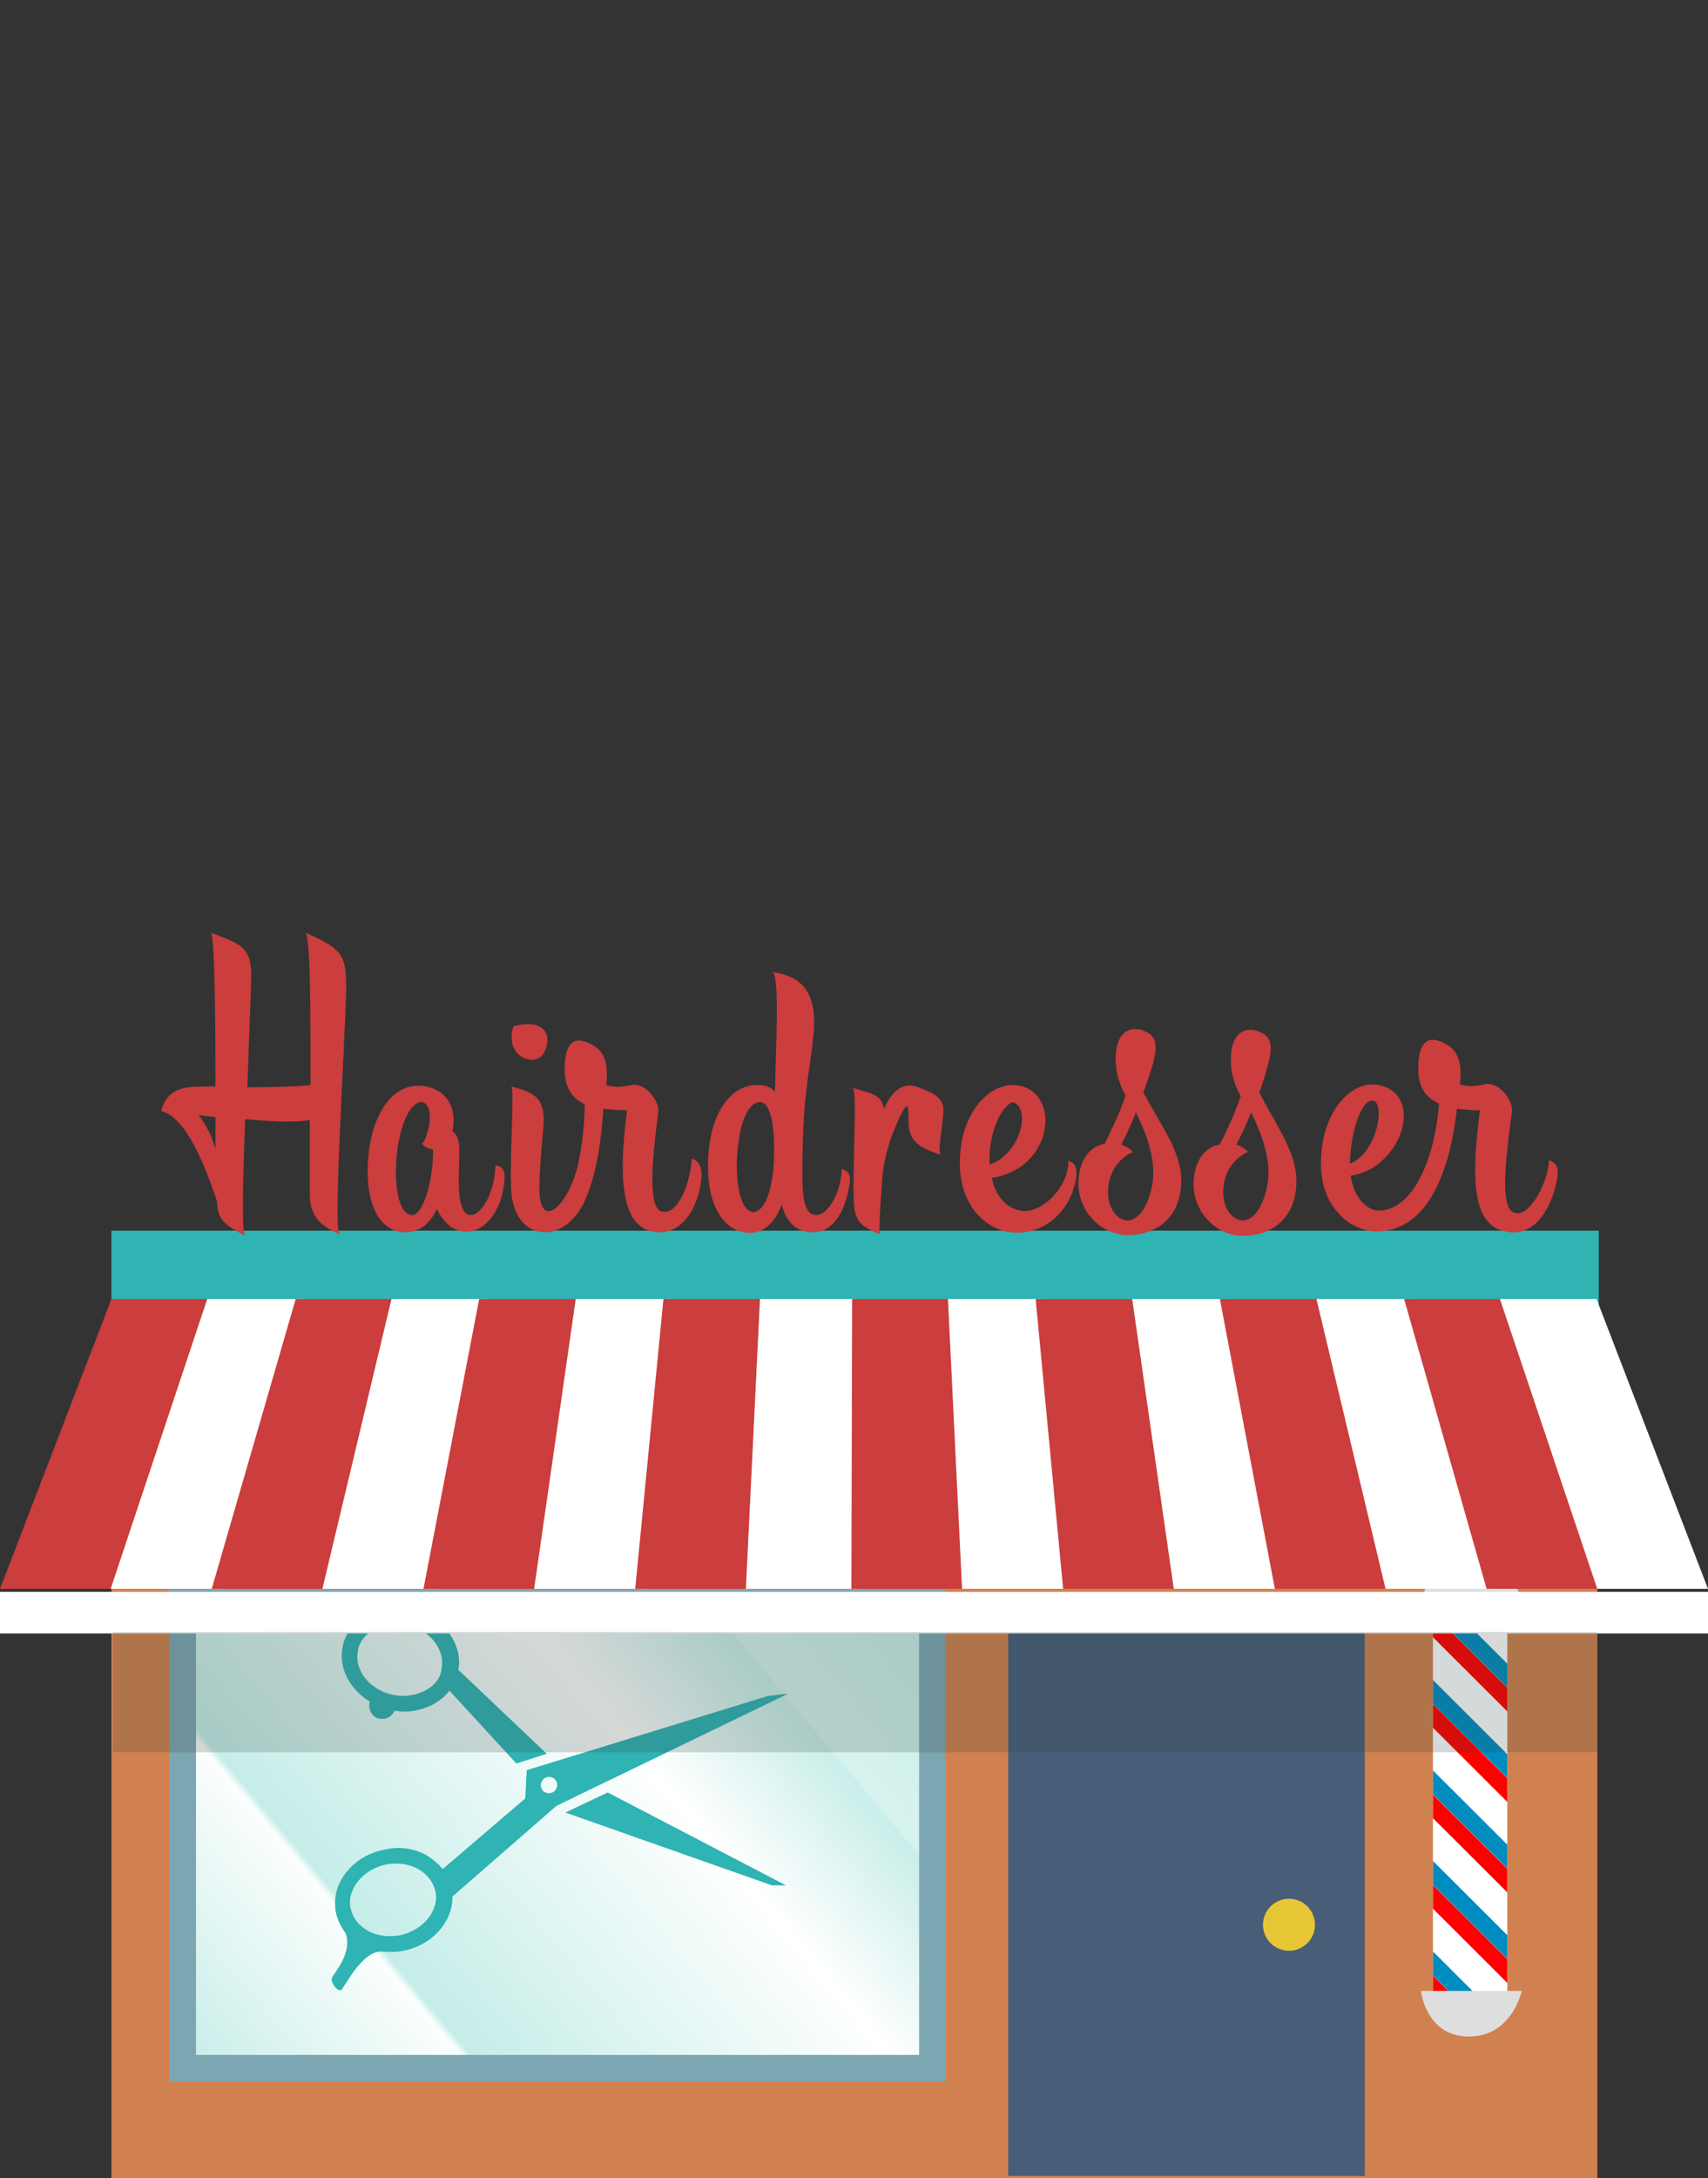<?xml version="1.0" encoding="utf-8"?>
<!-- Generator: Adobe Illustrator 18.1.1, SVG Export Plug-In . SVG Version: 6.00 Build 0)  -->
<!DOCTYPE svg PUBLIC "-//W3C//DTD SVG 1.1//EN" "http://www.w3.org/Graphics/SVG/1.1/DTD/svg11.dtd">
<svg version="1.1" id="Layer_1" xmlns="http://www.w3.org/2000/svg" xmlns:xlink="http://www.w3.org/1999/xlink" x="0px" y="0px"
	 viewBox="0 0 229.9 293.1" enable-background="new 0 0 229.9 293.1" xml:space="preserve">
<rect x="0" y="0" width="229.9" height="293.1" fill="#333333" stroke="none"/>
<symbol  id="New_Symbol" viewBox="-33.7 -132.9 67.3 265.8">
	<g>
		<defs>
			<polygon id="SVGID_32_" points="8.8,-85.1 -22.2,-85.1 -22.2,82.9 8.8,82.9 			"/>
		</defs>
		<clipPath id="SVGID_1_">
			<use xlink:href="#SVGID_32_"  overflow="visible"/>
		</clipPath>
		<polygon clip-path="url(#SVGID_1_)" fill="#FFFFFF" points="8.8,-85.1 -22.2,-85.1 -22.2,82.9 8.8,82.9 		"/>
		<g clip-path="url(#SVGID_1_)">
			
				<line fill="#FF0010" stroke="#FF0000" stroke-width="7" stroke-linecap="round" stroke-linejoin="round" stroke-miterlimit="10" x1="-30.2" y1="119.4" x2="30.2" y2="59.1"/>
			
				<line fill="#FF0010" stroke="#FF0000" stroke-width="7" stroke-linecap="round" stroke-linejoin="round" stroke-miterlimit="10" x1="-30.2" y1="81.7" x2="30.2" y2="21.4"/>
			
				<line fill="#FF0010" stroke="#FF0000" stroke-width="7" stroke-linecap="round" stroke-linejoin="round" stroke-miterlimit="10" x1="-30.2" y1="44" x2="30.2" y2="-16.3"/>
			
				<line fill="#FF0010" stroke="#FF0000" stroke-width="7" stroke-linecap="round" stroke-linejoin="round" stroke-miterlimit="10" x1="-30.2" y1="6.3" x2="30.2" y2="-54"/>
			
				<line fill="#FF0010" stroke="#FF0000" stroke-width="7" stroke-linecap="round" stroke-linejoin="round" stroke-miterlimit="10" x1="-30.2" y1="-31.4" x2="30.2" y2="-91.7"/>
			
				<line fill="#FF0010" stroke="#FF0000" stroke-width="7" stroke-linecap="round" stroke-linejoin="round" stroke-miterlimit="10" x1="-30.2" y1="-69.1" x2="30.2" y2="-129.4"/>
		</g>
		<g clip-path="url(#SVGID_1_)">
			
				<line fill="none" stroke="#008CBF" stroke-width="7" stroke-linecap="round" stroke-linejoin="round" stroke-miterlimit="10" x1="-30.2" y1="129.4" x2="30.2" y2="69.1"/>
			
				<line fill="none" stroke="#008CBF" stroke-width="7" stroke-linecap="round" stroke-linejoin="round" stroke-miterlimit="10" x1="-30.2" y1="91.7" x2="30.2" y2="31.4"/>
			
				<line fill="none" stroke="#008CBF" stroke-width="7" stroke-linecap="round" stroke-linejoin="round" stroke-miterlimit="10" x1="-30.2" y1="54" x2="30.2" y2="-6.3"/>
			
				<line fill="none" stroke="#008CBF" stroke-width="7" stroke-linecap="round" stroke-linejoin="round" stroke-miterlimit="10" x1="-30.2" y1="16.3" x2="30.2" y2="-44"/>
			
				<line fill="none" stroke="#008CBF" stroke-width="7" stroke-linecap="round" stroke-linejoin="round" stroke-miterlimit="10" x1="-30.2" y1="-21.4" x2="30.2" y2="-81.7"/>
			
				<line fill="none" stroke="#008CBF" stroke-width="7" stroke-linecap="round" stroke-linejoin="round" stroke-miterlimit="10" x1="-30.2" y1="-59.1" x2="30.2" y2="-119.4"/>
		</g>
	</g>
	<path fill="#DEDEDE" d="M14.8,81.3h-42c0,0,1.7,22,21,22S14.8,81.3,14.8,81.3z"/>
	<path fill="#DEDEDE" d="M-27.2-78.6h42c0,0-4-19-22-19S-27.2-78.6-27.2-78.6z"/>
</symbol>
<g id="New_Symbol_1">
</g>
<g>
	<rect x="15" y="166.1" fill="#D1814F" width="200" height="127"/>
	<g>
		<rect x="15" y="165.6" fill="#2FB3B3" width="200.2" height="12.1"/>
	</g>
	<g>
		<polyline fill="#485D78" points="135.7,292.8 135.7,218.8 183.7,218.8 183.7,292.8 		"/>
		<circle fill="#E6C634" cx="173.5" cy="259" r="3.5"/>
	</g>
	<g>
		<path fill="#CC3D3D" d="M46.6,132.8c-0.1,6.9-1.8,32.3-0.9,33.3c-2.1-1-4-2-4-5.4c0-1.5,0-5.4,0-10c-0.6,0.1-1.3,0.2-2.1,0.2
			c-1.8,0.1-4.1-0.1-6.6-0.3c-0.3,7.9-0.5,15.4,0,15.7c-2.7-1.5-3.7-2-3.8-4.7c-1.3-3.8-3.9-11.2-7.5-12.1c1-3.7,4.1-3.2,6.5-3.3H29
			c0-9.5-0.1-20.1-0.6-20.7c3.7,1.5,5.6,1.7,5.4,6.3c0,1.7-0.3,7.8-0.5,14.5c2,0,4.5,0,7.6-0.2l0.9-0.1c0-9.5,0-20.1-0.7-20.5
			C45.9,127.6,46.6,128.4,46.6,132.8z M29,150.3c-0.8-0.1-1.6-0.1-2.3-0.3c0.9,1.1,1.8,2.8,2.3,4.6L29,150.3z"/>
		<path fill="#CC3D3D" d="M67.8,159.7c-0.6,4.1-3.4,6.9-6.3,5.8c-0.9-0.3-1.9-1.2-2.7-2.8c-0.8,1.7-2,2.9-3.8,3.1
			c-3.3,0.3-5.7-2.8-5.5-8.9c0.2-6.2,2.9-10.9,6.9-10.8c3.5,0.1,5.2,2.8,4.5,6.1c1.1,0.9,0.9,1.9,0.9,4.5c-0.1,2.3-0.2,6,1.1,6.7
			c1.3,0.7,3.6-2,3.8-6.6C67.5,157,68.2,157.1,67.8,159.7z M58.3,154.7c-0.6-0.1-1.2-0.4-1.5-0.8c0.8-0.6,2-5.6-0.2-5.6
			c-1.9,0.3-3.2,4.7-3.3,8.8c-0.1,3.4,0.6,6.4,2.2,6.4C56.9,163.5,58.3,159.1,58.3,154.7z"/>
		<path fill="#CC3D3D" d="M94.3,159.4c-0.8,4.6-3.4,6.7-6,6.4c-4.7-0.5-5.1-7-3.9-16.4c-1.2,0-2.3-0.1-3.2-0.2
			c-0.1,2.2-0.6,7.8-2.2,11.7c-2.6,6.9-9.9,6.5-10.2-0.9c-0.2-5.5,0.5-13.4,0-13.8c3.6,0.9,4.7,1.8,4.3,5.9
			c-0.2,2.3-0.5,5.6-0.5,7.8c0,6.1,4.1,2.2,5.3-3.6c0.7-3.7,0.8-6.2,0.8-7.7c-1.7-0.8-2.7-2.3-2.7-4.7c0-4.4,1.9-4.4,3.9-3.2
			c1.6,0.9,2,2.8,1.7,5.3c0.3,0.1,1.3,0.5,3.4,0c1.7-0.4,3.8,2,3.6,3.7C88,154.3,87,162.4,89,163c2.4,0.7,4-4.3,4.1-7.1
			C94.4,156.3,94.6,157.6,94.3,159.4z M69.1,138.1c4.1-1.1,5.4,1.1,4.1,3.6C72.1,143.7,67.8,142.3,69.1,138.1z"/>
		<path fill="#CC3D3D" d="M114.1,160.6c-0.9,3.9-3,5.5-5.1,5.2c-1.7-0.2-3-1-3.8-3.7c-1,2.8-2.7,3.8-4.3,3.8c-2.4,0-5.5-2.1-5.6-8.7
			c-0.1-7,2.9-11.3,6.7-11.2c0.7,0,1.6,0.1,2.3,0.9c0.2-7.7,0.6-15.3-0.3-16.1c3.4,0.5,6.1,2.2,5.5,8.4c-0.6,5.9-1.5,7.9-1.5,19.1
			c0,4.4,0.8,5.2,2,5.2c1.4-0.1,3.2-2.9,3.3-6.2C114.4,157.7,114.7,158.1,114.1,160.6z M104.2,154.8c0-5.1-1-6.5-1.9-6.5
			c-1.4,0-2.8,2.2-3.1,7.6c-0.2,4.3,0.8,7.2,2.2,7.2S104.2,160.3,104.2,154.8z"/>
		<path fill="#CC3D3D" d="M127,149.5c-0.1,1.6-0.8,5.7-0.4,5.9c-2.7-1-4.3-1.6-4.3-4.5c0-2.9-0.3-2.3-1.1-0.8
			c-0.8,1.7-2,4.5-2.4,7.9c-0.3,4.2-0.6,7.9-0.3,8.1c-2.7-1.1-3.6-1.7-3.6-5.1c-0.1-6.3,0.5-13.7-0.1-14.6c2.7,0.8,3.8,0.9,4.2,2.8
			c1.4-3.3,3.3-3.4,4.6-2.9C125.1,146.9,127.1,147.5,127,149.5z"/>
		<path fill="#CC3D3D" d="M144.8,158.8c-0.8,4.2-4.3,7.6-8.9,7c-3.1-0.4-6.9-3.5-6.7-9.8c0.2-6.7,4.4-10.7,8.1-9.9
			c5.6,1.3,4.3,11.2-3.8,12.4c0.5,2.4,1.8,3.8,3.4,4.3c2.9,1,7-2.9,6.9-6.6C144.2,156.4,145.2,156.5,144.8,158.8z M133.2,156.6v0.1
			c4.1-1.3,5.7-7.6,3.1-8.4C134.6,149,133,152.8,133.2,156.6z"/>
		<path fill="#CC3D3D" d="M153.9,147c2.4,4.5,5.1,8,5.1,11.8c0,5.1-3.4,7.4-7.2,7.4c-3.7,0-7.1-3.5-6.6-7.8c0.3-2.8,1.8-4.2,3.5-4.5
			c0.7-1.4,2.2-4.5,2.8-6.5c-0.5-0.9-1.5-2.9-1.3-5.6c0.3-3.8,2.9-3.8,4.5-2.7c1.4,1,0.7,3,0.5,4C154.8,144.4,154.4,145.7,153.9,147
			z M152.9,149.7c-0.7,1.7-1.4,3.3-2,4.3c0.6,0.2,1.2,0.6,1.6,1c-4.5,2-4.1,8.6-1,9.2c1.9,0.3,3.4-2.5,3.7-5.6
			C155.5,155.3,153.9,151.7,152.9,149.7z M174.5,158.9c0,5.1-3.4,7.4-7.2,7.4c-3.7,0-7.1-3.5-6.6-7.8c0.3-2.8,1.8-4.2,3.5-4.5
			c0.7-1.4,2.2-4.5,2.8-6.5c-0.5-0.9-1.5-2.9-1.3-5.6c0.3-3.8,2.9-3.8,4.5-2.7c1.4,1,0.7,3,0.5,4c-0.3,1.1-0.7,2.5-1.2,3.8
			C171.8,151.5,174.5,155,174.5,158.9z M168.4,149.7c-0.7,1.7-1.4,3.3-2,4.3c0.6,0.2,1.2,0.6,1.6,1c-4.5,2-4.1,8.6-1,9.2
			c1.9,0.3,3.4-2.5,3.7-5.6C171,155.3,169.4,151.7,168.4,149.7z"/>
		<path fill="#CC3D3D" d="M209.5,159.1c-1,4.5-3.4,7.1-6.4,6.7c-5-0.6-5.1-7-3.9-16.4c-1.1,0-2.2-0.1-3.1-0.2
			c-0.9,8.2-3.8,16.3-10.6,16.5c-3.8,0.1-7.8-3.4-7.7-9.3c0.1-7.4,4.6-11.4,8.2-10.3c5.9,1.8,2.2,11.3-4.2,12.1
			c0.5,3.3,2.4,4.6,3.6,4.7c3.8,0.2,7.5-4.9,8.3-14.4c-1.8-0.8-2.8-2.2-2.8-4.7c0-4.4,1.9-4.4,3.9-3.2c1.6,0.9,2,2.8,1.7,5.3
			c0.3,0.1,1.3,0.5,3.4,0c1.7-0.4,3.8,2,3.6,3.7c-0.6,4.7-1.7,12.2,0,13.4c2,1.5,4.9-3.7,5-6.9C209.7,156.6,209.9,157.3,209.5,159.1
			z M181.7,156.6c3.7-1.5,4.8-8.2,3.1-8.5C183.3,147.9,181.8,152.1,181.7,156.6z"/>
	</g>
	<g>
		<g>
			<linearGradient id="SVGID_2_" gradientUnits="userSpaceOnUse" x1="30.055" y1="284.714" x2="120.145" y2="209.12">
				<stop  offset="0" style="stop-color:#C5EDE8"/>
				<stop  offset="0.253" style="stop-color:#FBFEFD"/>
				<stop  offset="0.258" style="stop-color:#DEF5F2"/>
				<stop  offset="0.262" style="stop-color:#C5EDE8"/>
				<stop  offset="0.422" style="stop-color:#DEF5F2"/>
				<stop  offset="0.632" style="stop-color:#FFFFFF"/>
				<stop  offset="0.8" style="stop-color:#C9EEE9"/>
				<stop  offset="0.804" style="stop-color:#D8F3EF"/>
				<stop  offset="1" style="stop-color:#C5EDE8"/>
			</linearGradient>
			
				<rect x="24.6" y="215.6" fill="url(#SVGID_2_)" stroke="#7DA6B3" stroke-width="3.57" stroke-miterlimit="10" width="100.9" height="62.7"/>
		</g>
		<g>
			<g>
				<polygon fill="#2FB3B3" points="103.9,253.7 105.8,253.7 81.8,241.2 76.1,243.9 				"/>
				<path fill="#2FB3B3" d="M73.6,236l-11.9-11.3c0-0.3,0.1-0.5,0.1-0.8c0.1-3.3-2.5-6.4-6.1-7.4c-2-0.5-4.1-0.4-5.9,0.5
					c-1.8,0.9-3.1,2.4-3.6,4.2c-0.1,0.5-0.2,0.9-0.2,1.4c0,0,0,0,0,0c-0.1,2.5,1.4,4.9,3.8,6.4c-0.1,0.2-0.1,0.3-0.1,0.5
					c0,1,0.7,1.8,1.7,1.8c0.8,0,1.4-0.4,1.7-1.1c1.7,0.3,3.4,0,4.9-0.7c1-0.5,1.9-1.2,2.5-2l9,9.8L73.6,236z M57,227.6
					c-1.3,0.6-2.9,0.8-4.4,0.4c-2.7-0.7-4.6-2.9-4.5-5.2c0-0.3,0.1-0.6,0.1-0.9c0.3-1.2,1.2-2.2,2.4-2.8c1.3-0.6,2.9-0.8,4.4-0.4
					c2.7,0.7,4.6,2.9,4.5,5.2c0,0.3-0.1,0.6-0.1,0.9C59.2,226,58.3,227,57,227.6z"/>
				<path fill="#2FB3B3" d="M45.9,267.8c0.4-0.2,2.7-5.2,5.4-5.2c1,0.1,2,0.1,3-0.1c3.7-0.7,6.5-3.7,6.6-7c0-0.1,0-0.2,0-0.3
					L74.9,243l31.2-15.1l-2.7,0.3l-32.5,10l-0.2,3.8l-11.1,9.5c-0.6-0.7-1.3-1.3-2.1-1.8c-1.7-1-3.8-1.3-5.8-0.8
					c-3.7,0.7-6.5,3.7-6.6,7c0,0.5,0,0.9,0.1,1.4c0.2,1,0.7,2,1.3,2.8c1,2.6-1.4,5.2-1.8,6C44.4,266.7,45.4,268,45.9,267.8z
					 M72.8,240.2c0-0.6,0.5-1.1,1.1-1.1c0.6,0,1.1,0.5,1.1,1.1c0,0.6-0.5,1.1-1.1,1.1C73.2,241.3,72.8,240.8,72.8,240.2z
					 M49.5,259.8c-1.2-0.7-2-1.7-2.3-3c-0.1-0.3-0.1-0.6-0.1-0.9c0.1-2.3,2.1-4.4,4.8-5c1.6-0.3,3.1-0.1,4.4,0.6
					c1.2,0.7,2,1.7,2.3,3c0.1,0.3,0.1,0.6,0.1,0.9c-0.1,2.3-2.1,4.4-4.8,5C52.3,260.7,50.7,260.5,49.5,259.8z"/>
			</g>
		</g>
	</g>
	
		<use xlink:href="#New_Symbol"  width="67.3" height="265.8" x="-33.7" y="-132.9" transform="matrix(0.323 0 0 -0.323 200.047 242.518)" overflow="visible"/>
	<g>
		<g>
			<g>
				<g>
					<g>
						<polygon fill="#CC3D3D" points="14.9,213.8 0,213.8 15,174.8 27.9,174.8 						"/>
						<polygon fill="#FFFFFF" points="29.8,213.8 14.9,213.8 27.9,174.8 40.9,174.8 						"/>
					</g>
					<g>
						<polygon fill="#CC3D3D" points="43.4,213.8 28.5,213.8 39.8,174.8 52.7,174.8 						"/>
						<polygon fill="#FFFFFF" points="58.3,213.8 43.4,213.8 52.7,174.8 65.7,174.8 						"/>
					</g>
					<g>
						<polygon fill="#CC3D3D" points="71.9,213.8 57,213.8 64.5,174.8 77.5,174.8 						"/>
						<polygon fill="#FFFFFF" points="86.8,213.8 71.9,213.8 77.5,174.8 90.4,174.8 						"/>
					</g>
					<g>
						<polygon fill="#CC3D3D" points="100.4,213.8 85.5,213.8 89.3,174.8 102.3,174.8 						"/>
						<polygon fill="#FFFFFF" points="115.3,213.8 100.4,213.8 102.3,174.8 115.2,174.8 						"/>
					</g>
					<g>
						<polygon fill="#CC3D3D" points="129.5,213.8 114.6,213.8 114.7,174.8 127.6,174.8 						"/>
						<polygon fill="#FFFFFF" points="144.4,213.8 129.5,213.8 127.6,174.8 140.6,174.8 						"/>
					</g>
					<g>
						<polygon fill="#CC3D3D" points="158,213.8 143.1,213.8 139.4,174.8 152.4,174.8 						"/>
						<polygon fill="#FFFFFF" points="172.9,213.8 158,213.8 152.4,174.8 165.3,174.8 						"/>
					</g>
					<g>
						<polygon fill="#CC3D3D" points="186.5,213.8 171.6,213.8 164.2,174.8 177.2,174.8 						"/>
						<polygon fill="#FFFFFF" points="201.4,213.8 186.5,213.8 177.2,174.8 190.1,174.8 						"/>
					</g>
					<g>
						<polygon fill="#CC3D3D" points="215,213.8 200.1,213.8 189,174.8 201.9,174.8 						"/>
						<polygon fill="#FFFFFF" points="229.9,213.8 215,213.8 201.9,174.8 214.9,174.8 						"/>
					</g>
				</g>
			</g>
			<rect x="0" y="214.2" fill="#FFFFFF" width="229.9" height="5.6"/>
		</g>
		<rect x="15.2" y="219.6" opacity="0.2" fill="#314240" width="199.8" height="16.2"/>
	</g>
</g>
</svg>
